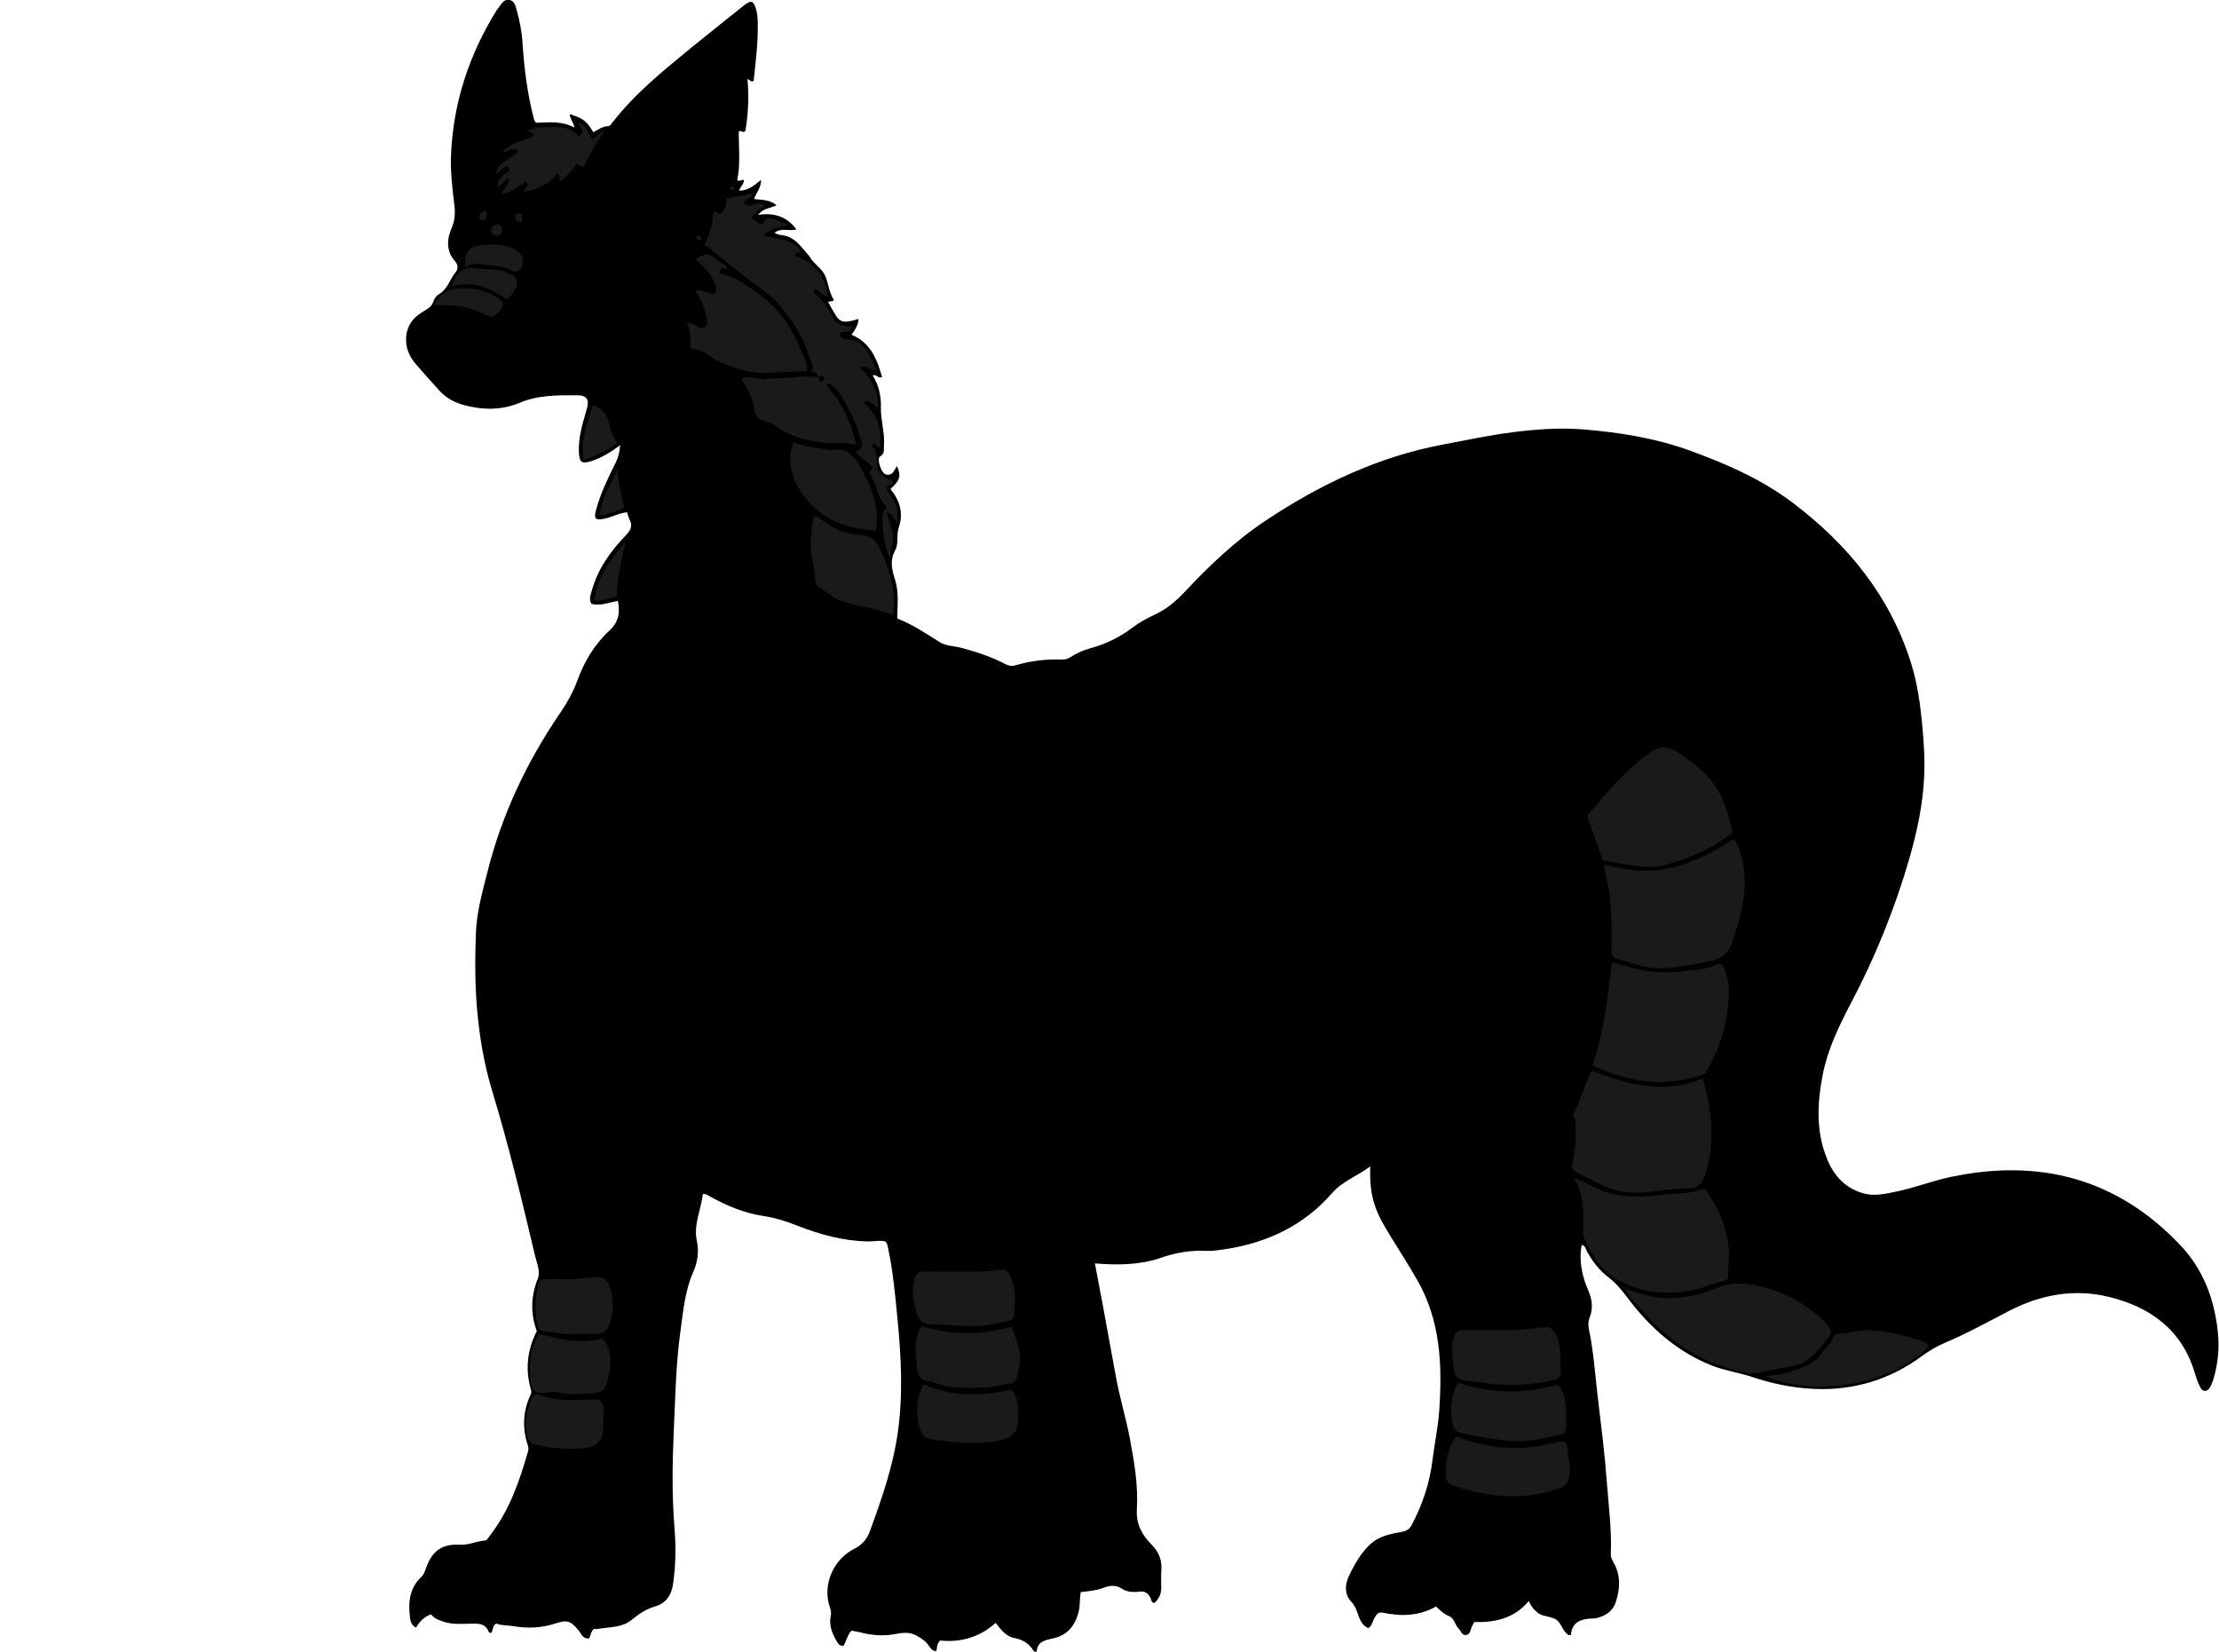 <?xml version="1.0" encoding="utf-8"?>
<!-- Generator: Adobe Illustrator 24.0.2, SVG Export Plug-In . SVG Version: 6.00 Build 0)  -->
<svg version="1.1" id="Layer_1" xmlns="http://www.w3.org/2000/svg" xmlns:xlink="http://www.w3.org/1999/xlink" x="0px" y="0px"
	 width="212.05" height="157.86" viewBox="0 0 212.05 157.86" style="enable-background:new 0 0 212.05 157.86;" xml:space="preserve">
<style type="text/css">
	.st0{fill:#1A1A1A;}
</style>
<g>
	<path d="M146.1,152.97c-1.41,1.69-3.24,2.07-5.22,2.02c-0.08,0.16-0.15,0.29-0.22,0.42c-0.15,0.31-0.13,0.78-0.58,0.82
		c-0.39,0.04-0.47-0.41-0.7-0.63c-0.36-0.35-0.37-0.96-0.91-1.18c-0.48-0.19-0.86-0.54-1.24-0.92c-1.63,0.93-3.35,0.96-5.11,0.59
		c-0.44-0.09-0.59,0.2-0.76,0.48c-0.2,0.32-0.21,0.75-0.6,1c-0.65-0.27-0.84-0.9-1.04-1.47c-0.15-0.42-0.3-0.76-0.63-1.1
		c-0.64-0.69-0.55-1.65-0.2-2.38c0.55-1.16,1.2-2.34,2.2-3.19c0.77-0.66,1.82-0.87,2.8-1.05c0.51-0.09,0.8-0.25,1.03-0.69
		c1.01-1.92,1.69-3.94,1.96-6.1c0.2-1.63,0.55-3.24,0.66-4.88c0.29-4.31,0.12-8.54-2.13-12.44c-0.78-1.35-1.6-2.66-2.42-3.97
		c-1.5-2.4-2.14-3.73-2.05-6.85c-1.23,0.93-2.63,1.39-3.66,2.57c-2.7,3.09-6.22,4.75-10.26,5.35c-0.57,0.08-1.12,0.18-1.69,0.15
		c-1.5-0.07-2.93,0.15-4.38,0.66c-1.99,0.69-4.1,0.72-6.32,0.54c0.26,1.35,0.5,2.62,0.74,3.9c0.43,2.31,0.85,4.63,1.27,6.94
		c0.36,1.96,0.94,3.87,1.32,5.83c0.43,2.27,0.82,4.55,0.68,6.85c-0.08,1.41,0.5,2.43,1.39,3.33c0.71,0.72,1.03,1.5,0.95,2.49
		c-0.05,0.57,0,1.14-0.01,1.71c-0.01,0.56-0.24,1.03-0.65,1.39c-0.33-0.02-0.29-0.31-0.37-0.47c-0.23-0.45-0.53-0.68-1.06-0.61
		c-0.57,0.08-1.19,0.04-1.66-0.27c-0.63-0.41-1.2-0.31-1.82-0.08c-0.67,0.25-1.39,0.31-2.13,0.4c-0.12,0.63-0.05,1.25-0.2,1.87
		c-0.34,1.35-1.09,2.26-2.45,2.55c-0.79,0.17-1.51,0.31-1.56,1.28c-0.16-0.03-0.25-0.02-0.27-0.05c-0.43-0.73-1.04-1.11-1.89-1.27
		c-0.75-0.15-1.26-0.77-1.76-1.44c-1.55,1.38-3.37,1.89-5.3,1.68c-0.36,0.33-0.27,0.7-0.38,1.01c-0.45,0.01-0.59-0.37-0.8-0.64
		c-0.26-0.34-0.59-0.54-0.95-0.76c-0.76-0.48-1.46-0.36-2.27-0.21c-1.12,0.21-2.27,0.09-3.38-0.21c-0.23-0.06-0.46-0.08-0.71-0.13
		c-0.38,0.43-0.48,0.97-0.74,1.43c-0.34,0.07-0.5-0.14-0.64-0.38c-0.45-0.76-0.79-1.55-0.59-2.46c0.07-0.31,0-0.57-0.1-0.87
		c-0.71-2.08,0.34-4.52,2.31-5.52c0.68-0.34,1.21-0.86,1.49-1.6c1.14-3.1,2.23-6.2,2.7-9.51c0.52-3.63,0.33-7.23-0.02-10.84
		c-0.22-2.29-0.43-4.58-0.91-6.83c-0.04-0.21-0.07-0.41-0.23-0.6c-0.54-0.15-1.11,0-1.68-0.01c-2.36-0.04-4.6-0.66-6.76-1.51
		c-1.06-0.42-2.11-0.75-3.24-0.92c-1.78-0.27-3.44-0.95-5.02-1.82c-0.2-0.11-0.38-0.29-0.76-0.29c-0.17,1.5-0.92,2.92-0.57,4.53
		c0.22,1.02,0.05,2.03-0.37,2.98c-0.78,1.77-0.94,3.68-1.2,5.57c-0.45,3.24-0.5,6.51-0.65,9.76c-0.13,2.99-0.17,5.99,0.07,8.99
		c0.15,1.85,0.14,3.71-0.15,5.56c-0.16,0.98-0.69,1.74-1.68,2.02c-0.86,0.25-1.55,0.71-2.23,1.27c-0.9,0.76-2.06,0.69-3.14,0.87
		c-0.18,0.03-0.36,0.02-0.51,0.03c-0.3,0.23-0.26,0.62-0.45,0.89c-0.6,0.08-0.74-0.45-1-0.76c-0.73-0.91-1.09-1.03-2.16-0.68
		c-1.33,0.44-2.69,0.51-4.07,0.27c-0.56-0.09-1.13-0.04-1.64-0.25c-0.36,0.22-0.3,0.6-0.46,0.9c-0.09-0.02-0.23-0.02-0.24-0.07
		c-0.36-0.96-1.17-0.82-1.94-0.81c-0.77,0.01-1.55,0.07-2.32-0.17c-0.49-0.16-0.96-0.32-1.27-0.73c-0.67,0.24-1.09,0.68-1.43,1.27
		c-0.45-0.21-0.54-0.63-0.58-0.97c-0.18-1.44-0.05-2.83,1.1-3.89c0.24-0.23,0.31-0.49,0.41-0.77c0.58-1.68,1.53-2.39,3.27-2.29
		c0.84,0.05,1.57-0.34,2.37-0.4c0.25-0.02,0.35-0.31,0.5-0.49c1.85-2.38,2.81-5.17,3.63-8.02c0.06-0.2,0.04-0.41-0.03-0.62
		c-0.53-1.63-0.46-3.23,0.27-4.79c0.08-0.17,0.1-0.3,0.04-0.49c-0.56-1.92-0.37-3.77,0.56-5.6c-0.61-1.65-0.58-3.31,0.09-5
		c0.28-0.71-0.09-1.47-0.25-2.17c-1.25-5.3-2.53-10.59-4.11-15.8c-0.77-2.54-1.21-5.15-1.44-7.8c-0.21-2.43-0.2-4.86-0.11-7.28
		c0.07-1.96,0.61-3.87,1.09-5.78c1.38-5.5,3.76-10.54,6.95-15.22c0.66-0.96,1.23-1.97,1.64-3.08c0.66-1.82,1.65-3.49,3.07-4.8
		c0.91-0.84,1.03-1.72,0.82-2.84c-0.83,0.13-1.64,0.52-2.54,0.27c-0.24-0.42-0.08-0.82,0.03-1.21c0.57-2.08,1.78-3.79,3.24-5.3
		c0.53-0.55,0.7-0.95,0.36-1.59c-0.09-0.18-0.13-0.39-0.21-0.64c-0.75,0.06-1.4,0.45-2.12,0.6c-0.91,0.2-1.09,0.06-0.84-0.86
		c0.43-1.59,1.16-3.06,1.89-4.53c0.24-0.49,0.34-1,0.41-1.62c-0.9,0.66-1.76,1.19-2.73,1.51c-0.95,0.31-1.17,0.14-1.22-0.84
		c-0.06-1.31,0.3-2.54,0.65-3.77c0.03-0.11,0.07-0.23,0.1-0.34c0.28-0.89,0.02-1.33-0.9-1.33c-1.88-0.01-3.74-0.03-5.54,0.73
		c-1.7,0.71-3.5,0.69-5.28,0.21c-0.88-0.24-1.68-0.65-2.3-1.32c-0.79-0.85-1.55-1.73-2.32-2.61c-0.49-0.55-0.82-1.24-0.9-1.92
		c-0.12-0.99,0.17-1.96,0.99-2.65c0.27-0.23,0.59-0.41,0.89-0.61c0.3-0.19,0.57-0.37,0.69-0.76c0.08-0.27,0.29-0.58,0.52-0.71
		c0.85-0.47,1.05-1.42,1.61-2.1c0.26-0.31,0.27-0.71-0.04-1.06c-0.88-0.98-0.79-2.12-0.32-3.2c0.33-0.77,0.34-1.51,0.24-2.27
		c-0.19-1.55-0.37-3.09-0.31-4.65c0.2-5,1.72-9.6,4.34-13.84c0.08-0.13,0.18-0.24,0.27-0.36c0.25-0.33,0.45-0.74,0.98-0.65
		c0.48,0.09,0.56,0.54,0.66,0.88c0.3,1.03,0.51,2.08,0.58,3.16c0.16,2.5,0.47,4.99,1.12,7.42c0.02,0.08,0.1,0.15,0.17,0.27
		c1.21-0.03,2.46-0.2,3.67,0.46c-0.09-0.54-0.43-0.85-0.45-1.28c1.25,0.37,1.62,0.65,2.26,1.72c0.44-0.23,0.86-0.55,1.38-0.57
		c0.22-0.01,0.3-0.17,0.41-0.31c2.11-2.73,4.76-4.89,7.41-7.06c1.71-1.4,3.45-2.78,5.18-4.16c0.72-0.57,0.94-0.47,1.19,0.43
		c0.11,0.38,0.13,0.76,0.14,1.15c0.05,1.89-0.19,3.76-0.39,5.62c-0.28,0.17-0.38-0.14-0.59-0.17c0.15,1.69,0.08,3.36-0.2,4.95
		c-0.26,0.27-0.43-0.12-0.63,0.05c-0.02,1.54,0.18,3.1-0.15,4.64c0.21,0.24,0.44-0.14,0.65,0.03c-0.03,0.37-0.34,0.61-0.47,0.98
		c0.85,0.03,1.43-0.49,2.1-1.02c0.02,0.76-0.47,1.2-0.67,1.83c0.73,0.09,1.49,0.04,2.15,0.59c-0.56,0.3-1.26,0.26-1.76,0.92
		c1.54-0.23,2.75,0.16,3.66,1.4c-0.69,0.18-1.48-0.19-2.09,0.31c0.37,0.27,0.88,0.19,1.32,0.38c0.91,0.38,1.39,1.2,2.02,1.87
		c0.02,0.02,0.03,0.05,0.04,0.08c0.4,0.69,1.18,1.08,1.49,1.86c0.29,0.75,0.36,1.57,0.81,2.25c-0.14,0.17-0.36,0.06-0.56,0.17
		c0.22,0.4,0.43,0.81,0.67,1.2c0.48,0.78,0.85,0.85,2.22,0.43c0.01,0.59-0.33,1.01-0.65,1.51c1.8,0.74,2.43,2.32,2.91,4.03
		c-0.38,0.22-0.52-0.32-0.89-0.14c0.59,0.93,0.81,1.98,0.78,3.04c-0.03,1.25,0.4,2.45,0.29,3.69c-0.03,0.36,0.11,0.72-0.37,1.01
		c-0.34,0.2,0.11,1.57,0.52,1.7c0.27,0.09,0.55,0.04,0.73-0.2c0.14-0.18,0.24-0.39,0.36-0.6c0.43,0.95,0.3,1.41-0.62,2.2
		c0.89,1.09,1.27,2.3,0.8,3.67c-0.25,0.73,0.02,1.54-0.35,2.2c-0.53,0.96-0.31,1.84-0.01,2.79c0.38,1.19,0.23,2.43,0.21,3.72
		c1.45,0.56,2.74,1.42,4.05,2.25c0.63,0.4,1.43,0.37,2.15,0.57c1.42,0.38,2.8,0.84,4.1,1.52c0.33,0.17,0.62,0.24,1,0.13
		c1.44-0.42,2.92-0.61,4.42-0.55c0.31,0.01,0.58-0.06,0.84-0.23c0.58-0.37,1.21-0.66,1.87-0.84c1.48-0.4,2.82-1.05,4.05-1.98
		c0.66-0.5,1.41-0.91,2.17-1.26c1.08-0.51,1.96-1.24,2.77-2.1c2.38-2.54,4.9-4.95,7.81-6.88c5.18-3.44,10.73-6.09,16.91-7.25
		c2.2-0.41,4.38-0.89,6.6-1.17c2.25-0.29,4.51-0.46,6.8-0.28c3.5,0.28,6.93,0.84,10.23,2.03c3.49,1.27,6.89,2.76,9.86,5.02
		c5.24,3.98,9.25,8.89,11.25,15.27c0.59,1.87,0.86,3.77,1.05,5.7c0.16,1.7,0.29,3.38,0.21,5.1c-0.12,2.68-0.67,5.27-1.4,7.82
		c-1.4,4.85-3.29,9.51-5.65,13.98c-1.12,2.14-2.17,4.31-2.64,6.71c-0.54,2.77-0.68,5.5,0.45,8.18c0.67,1.58,1.74,2.7,3.41,3.18
		c1.08,0.31,2.14,0.05,3.19-0.17c1.75-0.36,3.42-1.02,5.17-1.39c8.49-1.79,15.88,0.13,21.93,6.5c2.19,2.31,3.27,5.14,3.6,8.31
		c0.16,1.52,0.02,2.98-0.4,4.43c-0.08,0.28-0.19,0.57-0.33,0.83c-0.26,0.48-0.69,0.51-0.95,0.03c-0.22-0.41-0.37-0.88-0.51-1.33
		c-1.23-4.19-4.31-6.38-8.3-7.33c-3.23-0.77-6.4-0.21-9.38,1.32c-2.07,1.07-4.11,2.2-6.26,3.11c-0.77,0.33-1.46,0.74-2.14,1.24
		c-3.06,2.25-6.5,3.31-10.32,3.14c-2.05-0.09-4-0.5-5.94-1.15c-1.23-0.41-2.55-0.58-3.77-1.06c-3.37-1.33-5.95-3.63-8.1-6.48
		c-0.54-0.71-1.09-1.41-1.82-1.96c-0.89-0.67-1.57-1.56-2.1-2.55c-0.1-0.19-0.12-0.47-0.47-0.57c-0.22,1.18-0.08,2.31,0.27,3.42
		c0.1,0.31,0.22,0.62,0.35,0.92c0.37,0.85,0.5,1.72,0.14,2.61c-0.15,0.38-0.15,0.75-0.07,1.14c0.34,1.58,0.5,3.18,0.66,4.78
		c0.2,1.96,0.46,3.91,0.68,5.87c0.15,1.34,0.28,2.68,0.38,4.02c0.17,2.27,0.47,4.53,0.37,6.81c-0.01,0.32,0.14,0.57,0.29,0.83
		c0.67,1.21,0.6,2.48,0.19,3.73c-0.29,0.91-1.02,1.36-1.93,1.56c-0.06,0.01-0.12,0.01-0.18,0.01c-1.11,0.03-2.08,0.25-2.18,1.6
		c-0.15-0.02-0.22,0-0.26-0.03c-0.54-0.37-0.66-1.13-1.14-1.45c-0.45-0.31-1.13-0.26-1.66-0.58
		C146.66,153.89,146.32,153.55,146.1,152.97z"/>
</g>
<g>
	<path class="st0" d="M83.59,42.85c0.06,0.34,0.23,0.66,0.21,1.03c-0.04,0.93,0.24,1.69,1.27,1.95c0.11,0.03,0.2,0.11,0.3,0.18
		c0.02,0.01,0.01,0.05,0.02,0.1c-0.12,0.27-0.54,0.07-0.66,0.53c0.11,0.48,0.54,0.94,0.82,1.47c0.31,0.59,0.19,1.18,0.23,1.86
		c-0.38-0.32-0.43-0.8-1.05-1.03c0.2,0.81,0.49,1.45,0.57,2.16c0.08,0.76-0.12,1.4-0.24,2.16c-0.1-0.11-0.13-0.12-0.14-0.15
		c-0.42-1.07-0.62-2.61-0.59-3.84c0.01-0.37,0.27-0.57,0.39-0.9c-0.98-0.81-0.9-2.14-1.6-3.1c-0.15-0.2,0.19-0.33,0.29-0.62
		c-0.49-0.43-1.03-0.9-1.66-1.44c1.08-0.52,0.45-1.23,0.33-1.77c-0.25-1.14-0.89-2.16-1.43-3.18c-0.32-0.61-0.8-1.25-1.44-1.66
		c-0.1,0.09-0.31,0.15-0.14,0.33c1.41,1.57,2.27,3.41,2.76,5.6c-1.2-0.37-2.39-0.11-3.55-0.28c-1.65-0.25-3.2-0.74-4.52-1.79
		c-0.13-0.1-0.27-0.09-0.41-0.13c-0.63-0.16-1.14-0.45-1.27-1.17c-0.19-1.04-0.55-2.02-1.25-2.93c0.87-0.5,1.67,0.12,2.48-0.01
		c0.84-0.13,1.71-0.05,2.57-0.18c0.76-0.12,1.56-0.02,2.35-0.02c-0.02,0.22,0.08,0.38,0.28,0.49c0.14-0.13,0.35-0.23,0.19-0.48
		c-0.17-0.26-0.33-0.04-0.5,0.02c-0.07-0.36-0.29-0.52-0.75-0.5c0.55-0.55,0.02-0.97-0.11-1.42c-0.54-1.97-1.7-3.6-2.99-5.13
		c-0.76-0.9-1.81-1.5-2.74-2.23c-1.24-0.97-2.46-1.97-3.69-2.96c-0.18-0.15-0.38-0.27-0.6-0.42c0.49-1,0.81-2.04,0.86-3.15
		c0.13-0.06,0.24-0.06,0.34,0.04c0.08,0.08,0.17,0.14,0.24,0.2c0.58-0.37,0.67-0.92,0.66-1.54c0.85-0.06,1.63-0.31,2.47-0.48
		c-0.02,0.53-0.57,0.54-0.82,0.88c0.23,0.41,0.63,0.35,0.91,0.24c0.36-0.15,0.66-0.15,1.12-0.04c-0.52,0.45-0.96,0.79-1.29,1.23
		c0.92,0.86,1.04,0.88,1.3,0.18c0.83-0.33,1.41,0.38,2.15,0.51c-0.78,0.2-1.55,0.4-2.33,1c1.28,0.48,2.79,0.22,3.58,1.59
		c-0.08,0.21-0.55-0.03-0.52,0.42c1.82,0.58,2.88,1.89,3.15,3.94c-0.49-0.24-0.86-0.49-1.17-0.81c-0.22,0.11-0.32,0.22-0.12,0.41
		c0.78,0.7,1.35,1.54,1.84,2.48c0.31,0.6,1.06,0.68,1.72,0.72c0.02,0.4-0.21,0.49-0.51,0.5c-0.24,0.01-0.49-0.04-0.65,0.25
		c0.1,0.23,0.25,0.46,0.55,0.46c1.34-0.02,1.99,0.83,2.48,1.9c0.16,0.34,0.34,0.67,0.52,1.01c-0.58,0.22-1.02-0.62-1.63-0.16
		c1.19,0.99,1.82,2.41,1.72,3.82c-0.95-0.74-0.95-0.74-1.37-0.52c0.74,0.6,1.22,1.32,1.48,2.25c0.19,0.66,0.13,1.3,0.12,1.94
		c-0.01,0.27-0.21,0.01-0.32,0.01c-0.11-0.13-0.16-0.43-0.4-0.19C83.16,42.69,83.46,42.75,83.59,42.85z"/>
	<path class="st0" d="M152.06,102.31c3.48,1.31,6.96,2.31,10.65,0.73c0.49,1.71,0.82,3.3,0.84,4.97c0.01,1.55-0.15,3.04-0.71,4.51
		c-0.28,0.75-0.81,1.04-1.43,1.03c-1.76-0.04-3.47,0.43-5.23,0.42c-1.41-0.01-2.65-0.49-3.85-1.1c-0.55-0.28-1.09-0.59-1.65-0.85
		c-0.41-0.19-0.53-0.45-0.44-0.84c0.24-1.04,0.37-2.09,0.33-3.16c-0.01-0.41,0.06-0.81-0.14-1.23c-0.2-0.42,0.18-0.78,0.32-1.16
		C151.17,104.52,151.62,103.41,152.06,102.31z"/>
	<path class="st0" d="M153.33,82.64c4.16,1.01,7.18,0.87,12.33-2.47c0.56,0.72,0.76,1.58,0.92,2.44c0.47,2.58-0.26,5-1.05,7.42
		c-0.38,1.15-1.07,1.61-2.23,1.83c-1.59,0.3-3.18,0.67-4.8,0.66c-1.4-0.01-2.69-0.55-4.02-0.92c-0.36-0.1-0.51-0.44-0.5-0.86
		c0.03-0.81,0.01-1.62,0.01-2.43c0.01-1.81-0.21-3.59-0.7-5.33C153.27,82.89,153.31,82.8,153.33,82.64z"/>
	<path class="st0" d="M152.18,101.8c1.08-3.2,1.49-6.49,1.84-9.83c1.06,0.24,2.03,0.57,3.03,0.75c1.42,0.25,2.82,0.22,4.24,0.02
		c0.76-0.1,1.51-0.07,2.25-0.38c1.05-0.44,1.07-0.4,1.43,0.75c0.35,1.11,0.25,2.27,0.11,3.37c-0.2,1.62-0.65,3.21-1.38,4.69
		c-0.26,0.52-0.52,1.04-0.7,1.38C159.2,104.05,155.66,103.39,152.18,101.8z"/>
	<path class="st0" d="M150.41,112.56c1.13,0.37,2.05,1.01,3.11,1.36c1.01,0.33,2.02,0.41,3.07,0.41c0.99,0,1.96-0.14,2.93-0.23
		c0.96-0.09,1.96-0.03,2.88-0.41c0.4-0.17,0.55-0.05,0.78,0.28c1.08,1.58,1.78,3.26,2.02,5.2c0.11,0.94-0.08,1.82-0.06,2.72
		c0.01,0.27-0.11,0.46-0.4,0.51c-1.18,0.21-2.25,0.81-3.46,0.98c-1.05,0.15-2.09,0.16-3.12,0.07c-1.19-0.1-2.32-0.56-3.41-1.09
		c-1.81-0.88-2.63-2.56-3.44-4.24c-0.05-0.1-0.03-0.24-0.03-0.36C151.32,115.98,151.41,114.2,150.41,112.56z"/>
	<path class="st0" d="M153.14,82.17c-0.48-1.36-0.96-2.74-1.47-4.2c1.74-2.08,3.52-4.22,5.77-5.9c1.16-0.87,1.9-0.84,3.1-0.05
		c1.45,0.96,2.79,2.01,3.68,3.6c0.7,1.26,1.05,2.59,1.34,3.94c-2.05,1.6-4.33,2.56-6.76,3.15c-0.87,0.21-1.8,0.16-2.67,0
		C155.14,82.52,154.14,82.46,153.14,82.17z"/>
	<path class="st0" d="M155.3,123.1c1.38,0.57,2.73,0.92,4.15,0.93c1.62,0.01,3.19-0.36,4.63-0.97c1.21-0.51,2.34-0.5,3.53-0.28
		c2.68,0.5,4.99,1.71,6.89,3.68c0.54,0.56,0.6,0.83,0.14,1.43c-0.92,1.2-1.84,2.4-3.49,2.67c-1.16,0.19-2.29,0.48-3.45,0.65
		c-0.83,0.12-1.62-0.24-2.41-0.46c-3.39-0.92-6.11-2.91-8.36-5.53C156.39,124.58,155.66,124.05,155.3,123.1z"/>
	<path class="st0" d="M69.52,25.68c-0.29,0.14-0.56-0.39-0.79,0.27c-0.01,0.07,0.22,0.24,0.35,0.27c1.23,0.24,2.16,1.01,3.16,1.68
		c2.09,1.4,3.45,3.34,4.33,5.65c0.23,0.59,0.72,1.13,0.5,1.88c-0.11,0.01-0.22,0.04-0.34,0.05c-1.04,0.04-2.07,0.06-3.11,0.14
		c-1.53,0.11-3.04-0.27-4.46-0.88c-0.54-0.23-1.08-0.47-1.54-0.87c-0.46-0.4-1.08-0.4-1.63-0.63c-0.06-0.79,0.11-1.61-0.39-2.36
		c0.4,0.02,0.73,0.04,1,0.28c0.26,0.23,0.54,0.25,0.81,0.06c0.27-0.19,0.22-0.51,0.15-0.75c-0.25-0.9-0.43-1.83-1.11-2.59
		c0.51-0.33,0.89,0.02,1.28,0.12c0.21,0.06,0.39,0.14,0.58-0.02c0.21-0.19,0.15-0.39,0.07-0.64c-0.32-1.11-1.11-1.85-1.93-2.57
		c1.06-0.62,1.24-0.64,2.11,0.11C68.89,25.13,69.32,25.25,69.52,25.68z"/>
	<path class="st0" d="M139.12,137.24c1.34,0.53,2.69,0.85,4.1,1.03c2,0.25,3.92-0.03,5.83-0.54c0.5-0.13,0.71,0.3,0.73,0.59
		c0.05,0.99,0.45,1.94,0.13,2.98c-0.16,0.52-0.43,0.75-0.82,0.89c-2.45,0.87-4.96,0.98-7.5,0.47c-0.83-0.16-1.66-0.34-2.46-0.63
		c-0.84-0.31-0.97-0.47-0.98-1.34C138.13,139.43,138.45,138.27,139.12,137.24z"/>
	<path class="st0" d="M147.98,126.79c0.92,0.57,1.03,1.55,1.14,2.52c0.06,0.5-0.04,1.02,0.02,1.53c0.08,0.63-0.17,0.94-0.77,1.06
		c-2.07,0.41-4.15,0.61-6.26,0.27c-0.58-0.09-1.17-0.13-1.76-0.2c-1.01-0.13-1.41-0.45-1.47-1.46c-0.05-0.81-0.21-1.61-0.03-2.44
		c0.17-0.75,0.3-0.96,1.09-0.96c1.41-0.01,2.82-0.02,4.23,0C145.44,127.11,146.69,126.89,147.98,126.79z"/>
	<path class="st0" d="M139.36,132.1c3.17,1.12,6.32,1.09,9.49,0.2c0.64,0.69,0.74,1.54,0.81,2.38c0.05,0.5-0.04,1.02,0.02,1.52
		c0.07,0.59-0.28,0.84-0.73,0.93c-1.53,0.32-3.07,0.69-4.64,0.55c-1.55-0.14-3.08-0.4-4.61-0.73c-0.9-0.19-0.91-0.94-0.98-1.55
		C138.6,134.3,138.7,133.18,139.36,132.1z"/>
	<path class="st0" d="M96.64,126.76c0.34,0.77,0.62,1.53,0.77,2.34c0.16,0.87-0.04,1.69-0.24,2.53c-0.16,0.69-0.81,0.52-1.23,0.65
		c-1.02,0.31-2.12,0.33-3.15,0.33c-1.09,0-2.24-0.01-3.31-0.43c-0.19-0.07-0.42-0.18-0.58-0.18c-0.84,0.01-1.17-0.53-1.26-1.2
		c-0.16-1.18-0.26-2.38,0.13-3.55c0.06-0.18,0.12-0.4,0.32-0.51C90.92,127.53,93.75,127.64,96.64,126.76z"/>
	<path class="st0" d="M85.34,58.73c-0.91-0.3-1.76-0.53-2.59-0.7c-0.78-0.16-1.53-0.33-2.28-0.59c-0.86-0.29-1.5-0.91-2.24-1.37
		c-0.28-0.17-0.31-0.55-0.33-0.79c-0.11-1.24-0.47-2.43-0.42-3.7c0.03-0.75,0.19-1.46,0.24-2.18c0.29-0.16,0.46,0,0.65,0.15
		c1.15,0.93,2.44,1.51,3.93,1.57c0.74,0.03,1.34,0.41,1.65,1.04C84.94,54.19,85.66,56.3,85.34,58.73z"/>
	<path class="st0" d="M91.43,121.51c1.22-0.02,2.65,0.07,4.07-0.18c0.55-0.1,0.86,0.16,1.08,0.67c0.52,1.2,0.47,2.44,0.31,3.69
		c-0.03,0.22-0.17,0.44-0.5,0.53c-0.51,0.14-1.03,0.22-1.54,0.32c-1.92,0.35-3.84,0.03-5.76,0c-0.95-0.02-1.22-0.29-1.52-1.23
		c-0.32-0.99-0.47-1.98-0.19-3.03c0.14-0.53,0.36-0.78,0.89-0.78C89.25,121.51,90.23,121.51,91.43,121.51z"/>
	<path class="st0" d="M168.67,131.48c1.22-0.03,2.36-0.36,3.5-0.78c0.83-0.31,1.51-0.75,1.99-1.51c0.31-0.49,0.89-0.78,1.03-1.42
		c0.03-0.14,0.22-0.32,0.4-0.32c1.13,0,2.22-0.47,3.33-0.35c1.13,0.12,2.26,0.27,3.37,0.61c0.73,0.22,1.47,0.37,2.08,0.86
		C180.66,132.55,173.03,133.46,168.67,131.48z"/>
	<path class="st0" d="M75.81,42.24c1.05,0.5,2.18,0.49,3.26,0.76c0.17,0.04,0.37,0.06,0.53,0.02c1.21-0.3,1.97,0.49,2.45,1.31
		c0.95,1.59,2.1,4.06,1.66,6.38c-2.91-0.17-5.43-1.13-7.12-3.64C75.64,45.63,75.18,44.06,75.81,42.24z"/>
	<path class="st0" d="M96.66,132.78c0.77,1,0.7,2.15,0.6,3.27c-0.1,1.05-0.83,1.45-2.21,1.68c-2.02,0.33-4.01,0.08-6-0.19
		c-0.51-0.07-0.89-0.35-1.06-0.8c-0.47-1.21-0.52-3.18,0.28-4.46C90.99,133.48,93.79,133.43,96.66,132.78z"/>
	<path class="st0" d="M51.52,127.44c1.99,0.52,3.98,1.04,6.06,0.45c0.94,1.09,0.86,2.36,0.57,3.64c-0.04,0.17-0.08,0.34-0.12,0.51
		c-0.18,0.75-0.52,0.99-1.35,1.07c-1.15,0.12-2.3,0.2-3.44-0.08c-0.25-0.06-0.54-0.04-0.8,0.01c-1.11,0.2-1.66-0.08-1.75-1.14
		C50.56,130.37,50.6,128.83,51.52,127.44z"/>
	<path class="st0" d="M49.57,14.49c-0.56-0.6-1,0.1-1.56,0.04c0.8-0.96,2.05-1,2.99-1.54c-0.11-0.36-0.34-0.42-0.7-0.41
		c0.92-0.58,1.84-0.37,2.68-0.44c0.77-0.06,1.7,0.15,2.35,0.86c0.72-0.51,0-0.84-0.09-1.29c0.86,0.21,0.92,1.1,1.38,1.57
		c0.41-0.14,0.53-0.6,1.15-0.71c-0.9,1.13-1.43,2.28-1.98,3.37c-0.36,0.05-0.44-0.33-0.75-0.24c-0.36,0.61-0.91,1.1-1.51,1.66
		c-0.15-0.28,0.13-0.66-0.32-0.75c-0.78,1.04-1.9,1.55-3.19,1.69c-0.01-0.33,0.77-0.44,0.23-0.97c-0.68,0.5-1.33,1.07-2.3,1.19
		c0.17-0.59,0.8-0.88,0.67-1.57c-0.35,0.33-0.71,0.66-1.07,1c-0.04-0.55,0.18-0.96,0.77-1.37c0.2-0.14,0.49-0.23,0.29-0.52
		c-0.23-0.33-0.46-0.01-0.66,0.1c-0.2,0.11-0.3,0.36-0.57,0.42C47.59,15.85,47.59,15.85,49.57,14.49z"/>
	<path class="st0" d="M55.14,127.44c-0.87,0.16-1.92-0.18-2.99-0.18c-0.43,0-0.66-0.24-0.76-0.61c-0.35-1.32-0.27-2.64,0.04-3.95
		c0.08-0.32,0.38-0.51,0.77-0.49c0.45,0.02,0.9-0.03,1.35,0.01c1.17,0.11,2.31-0.19,3.47-0.19c0.66,0,1.01,0.28,1.23,0.9
		c0.44,1.22,0.38,2.41-0.02,3.61c-0.22,0.64-0.67,0.93-1.35,0.9C56.37,127.43,55.86,127.44,55.14,127.44z"/>
	<path class="st0" d="M57.27,133.73c0.36,0.31,0.47,0.72,0.42,1.18c-0.07,0.64-0.01,1.29-0.1,1.94c-0.16,1.13-0.93,1.45-1.8,1.53
		c-1.56,0.15-3.13,0-4.67-0.37c-0.58-0.14-0.74-0.65-0.8-1.14c-0.11-1.07,0.02-2.12,0.42-3.13c0.17-0.43,0.36-0.65,0.93-0.42
		C53.48,134.04,55.36,133.67,57.27,133.73z"/>
	<path class="st0" d="M41.51,29.18c0.52-1.04,1.22-1.59,2.26-1.63c1.42-0.06,2.74,0.18,3.94,1.03c0.48,0.34,0.39,0.63,0.13,0.99
		c-0.6,0.8-0.78,0.84-1.72,0.37C44.7,29.23,43.19,29.09,41.51,29.18z"/>
	<path class="st0" d="M48.41,28.62c-1.55-1.17-3.24-1.78-5.19-1.28c0.17-1.06,1.07-1.93,2.08-1.73c0.91,0.18,1.82,0.04,2.72,0.3
		c1.57,0.44,1.83,1.15,0.74,2.38C48.68,28.38,48.58,28.45,48.41,28.62z"/>
	<path class="st0" d="M55.78,43.93c-0.34-1.88,0.36-3.51,0.88-5.25c0.94,0.4,1.44,1.02,1.6,1.98c0.1,0.57,0.39,1.1,0.71,1.68
		C58.01,43.04,56.97,43.58,55.78,43.93z"/>
	<path class="st0" d="M44.45,25.49c-0.14-1.12,0.27-1.89,1.28-2.02c1.22-0.16,2.48-0.22,3.62,0.46c0.66,0.39,0.82,1.35,0.28,1.86
		c-0.22,0.21-0.5,0.2-0.74,0.05c-0.93-0.54-2-0.38-2.99-0.62C45.39,25.09,44.92,25.36,44.45,25.49z"/>
	<path class="st0" d="M58.92,57.01c-0.71,0.15-1.35,0.43-2.13,0.38c0.31-2.3,1.6-4,3.01-5.66C59.37,53.44,58.99,55.14,58.92,57.01z"
		/>
	<path class="st0" d="M59.06,44.78c-0.08,1.29,0.33,2.48,0.59,3.73c-0.7,0.35-1.44,0.58-2.34,0.74
		C57.48,47.59,58.38,46.24,59.06,44.78z"/>
	<path class="st0" d="M47.53,21.42c0.35,0.07,0.45,0.28,0.44,0.58c-0.01,0.37-0.22,0.51-0.57,0.5c-0.31-0.01-0.53-0.15-0.49-0.48
		C46.95,21.68,47.21,21.48,47.53,21.42z"/>
	<path class="st0" d="M49.87,21.23c-0.67,0.01-0.68-0.36-0.6-0.8C49.96,20.38,49.96,20.38,49.87,21.23z"/>
	<path class="st0" d="M46.48,20.15c0.09,0.57,0.06,0.93-0.59,0.9C45.73,20.55,45.79,20.21,46.48,20.15z"/>
	<path class="st0" d="M66.53,22.61c0.3-0.2,0.39,0.05,0.5,0.22c-0.1,0.31-0.22,0.03-0.32,0.03C66.57,22.86,66.52,22.75,66.53,22.61z
		"/>
	<path class="st0" d="M70.25,17.89c-0.13,0.19-0.21,0.36-0.42,0.24c-0.04-0.02-0.07-0.11-0.05-0.14
		C69.86,17.75,70.03,17.83,70.25,17.89z"/>
</g>
</svg>
